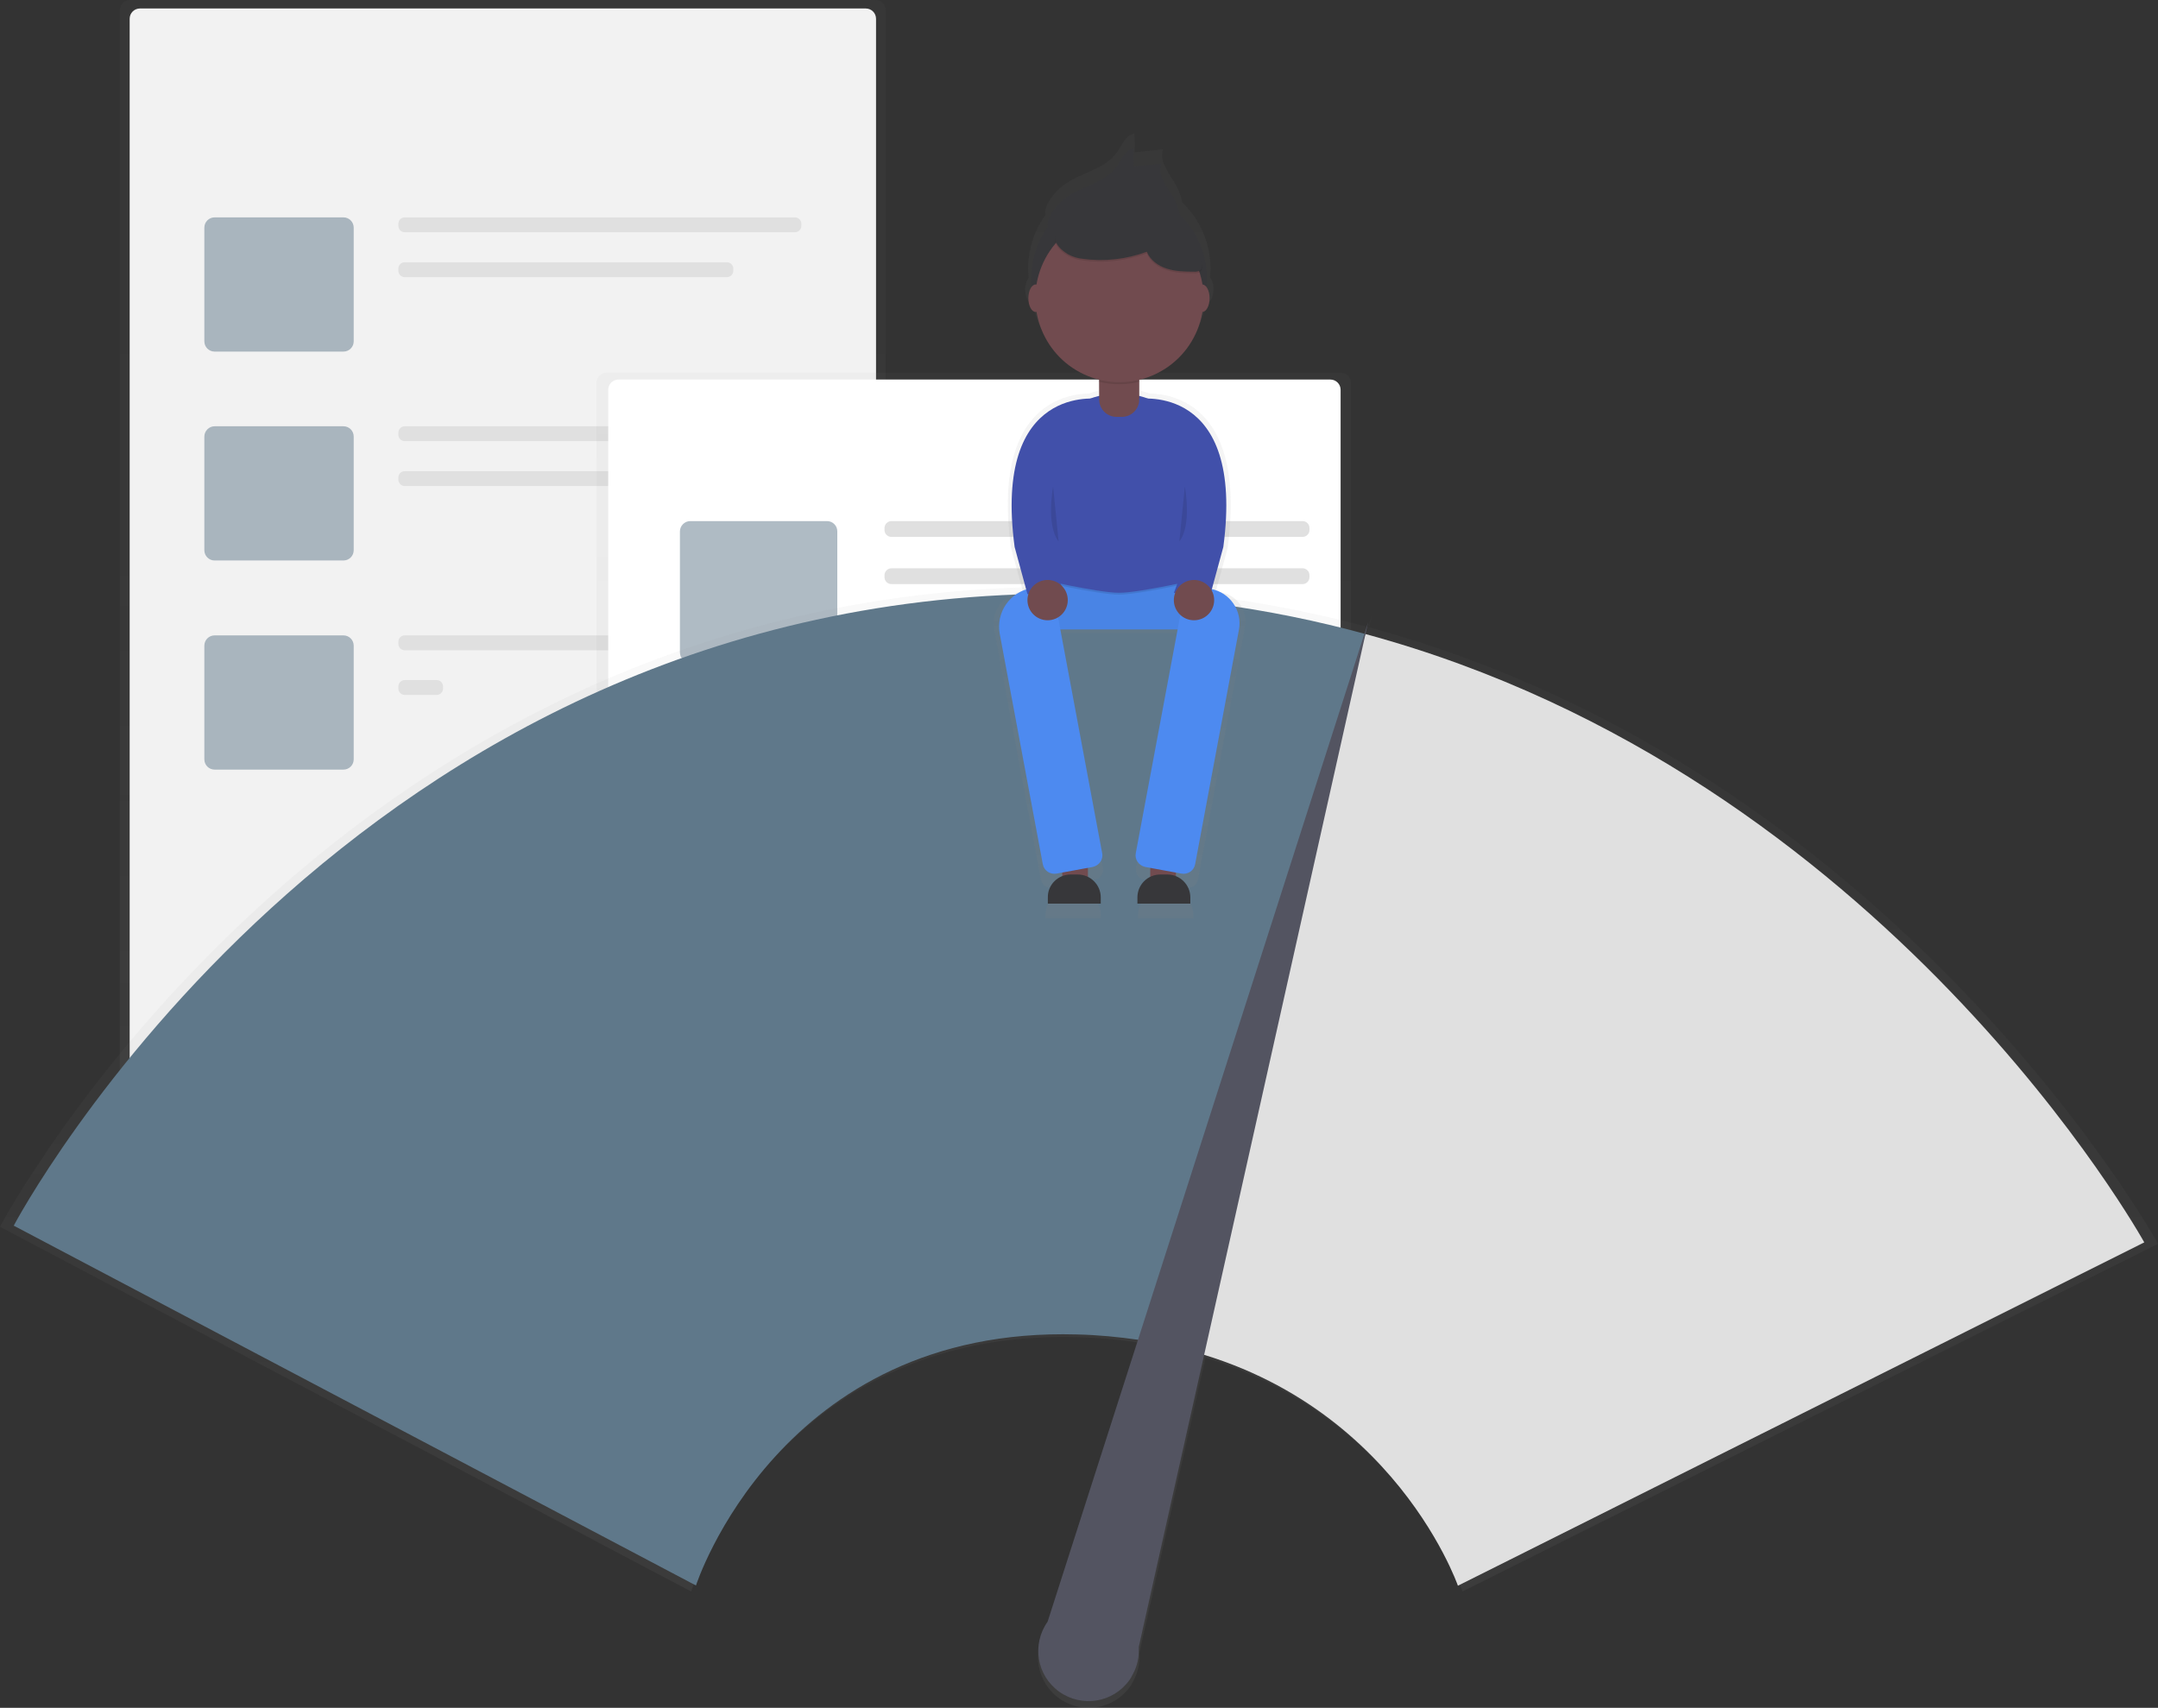 <?xml version="1.0" encoding="utf-8"?>
<!-- Generator: Adobe Illustrator 23.0.1, SVG Export Plug-In . SVG Version: 6.00 Build 0)  -->
<svg version="1.1" id="f130f8b3-b494-408e-9d23-4781bd978d43"
	 xmlns="http://www.w3.org/2000/svg" xmlns:xlink="http://www.w3.org/1999/xlink" x="0px" y="0px" viewBox="0 0 942 745.6"
	 style="enable-background:new 0 0 942 745.6;" xml:space="preserve">
<rect x="0" y="0" width="942" height="745.6" fill="#333333" stroke="none"/>
<style type="text/css">
	.st0{opacity:0.5;}
	.st1{fill:url(#SVGID_1_);}
	.st2{fill:#F2F2F2;}
	.st3{fill:#5F788A;}
	.st4{fill:#E0E0E0;}
	.st5{fill:url(#SVGID_2_);}
	.st6{fill:#FFFFFF;}
	.st7{fill:url(#SVGID_3_);}
	.st8{fill:#535461;}
	.st9{opacity:0.7;}
	.st10{fill:url(#SVGID_4_);}
	.st11{fill:#714B4F;}
	.st12{fill:#4D8AF0;}
	.st13{opacity:5.000000e-02;}
	.st14{opacity:0.1;enable-background:new    ;}
	.st15{fill:#4150AA;}
	.st16{fill:#37373A;}
</style>
<title>fast loading</title>
<g class="st0">
	
		<linearGradient id="SVGID_1_" gradientUnits="userSpaceOnUse" x1="219.485" y1="242.62" x2="219.485" y2="748" gradientTransform="matrix(1 0 0 -1 0 748)">
		<stop  offset="0" style="stop-color:#808080;stop-opacity:0.25"/>
		<stop  offset="0.54" style="stop-color:#808080;stop-opacity:0.12"/>
		<stop  offset="1" style="stop-color:#808080;stop-opacity:0.1"/>
	</linearGradient>
	<path class="st1" d="M56.8,0h325.3c2.5,0,4.5,2,4.5,4.5v496.4c0,2.5-2,4.5-4.5,4.5H56.8c-2.5,0-4.5-2-4.5-4.5V4.5
		C52.3,2,54.3,0,56.8,0z"/>
</g>
<path class="st2" d="M61.1,3.7h316.8c2.5,0,4.5,2,4.5,4.5v486.2c0,2.5-2,4.5-4.5,4.5H61.1c-2.5,0-4.5-2-4.5-4.5V8.2
	C56.6,5.7,58.6,3.7,61.1,3.7z"/>
<g class="st0">
	<path class="st3" d="M93.7,94.9h56.2c2.5,0,4.5,2,4.5,4.5v49.6c0,2.5-2,4.5-4.5,4.5H93.7c-2.5,0-4.5-2-4.5-4.5V99.4
		C89.2,96.9,91.2,94.9,93.7,94.9z"/>
</g>
<path class="st4" d="M176.7,94.9H347c1.6,0,2.8,1.3,2.8,2.8v0.9c0,1.6-1.3,2.8-2.8,2.8H176.7c-1.6,0-2.8-1.3-2.8-2.8v-0.9
	C173.9,96.2,175.1,94.9,176.7,94.9z"/>
<path class="st4" d="M176.7,114.5h140.6c1.6,0,2.8,1.3,2.8,2.8v0.9c0,1.6-1.3,2.8-2.8,2.8H176.7c-1.6,0-2.8-1.3-2.8-2.8v-0.9
	C173.9,115.7,175.1,114.5,176.7,114.5z"/>
<g class="st0">
	<path class="st3" d="M93.7,186.1h56.2c2.5,0,4.5,2,4.5,4.5v49.6c0,2.5-2,4.5-4.5,4.5H93.7c-2.5,0-4.5-2-4.5-4.5v-49.6
		C89.2,188.2,91.2,186.1,93.7,186.1z"/>
</g>
<path class="st4" d="M176.7,186.1H347c1.6,0,2.8,1.3,2.8,2.8v0.9c0,1.6-1.3,2.8-2.8,2.8H176.7c-1.6,0-2.8-1.3-2.8-2.8V189
	C173.9,187.4,175.1,186.1,176.7,186.1z"/>
<path class="st4" d="M176.7,205.7H347c1.6,0,2.8,1.3,2.8,2.8v0.9c0,1.6-1.3,2.8-2.8,2.8H176.7c-1.6,0-2.8-1.3-2.8-2.8v-0.9
	C173.9,206.9,175.1,205.7,176.7,205.7z"/>
<g class="st0">
	<path class="st3" d="M93.7,277.4h56.2c2.5,0,4.5,2,4.5,4.5v49.6c0,2.5-2,4.5-4.5,4.5H93.7c-2.5,0-4.5-2-4.5-4.5v-49.6
		C89.2,279.4,91.2,277.4,93.7,277.4z"/>
</g>
<path class="st4" d="M176.7,277.4H347c1.6,0,2.8,1.3,2.8,2.8v0.9c0,1.6-1.3,2.8-2.8,2.8H176.7c-1.6,0-2.8-1.3-2.8-2.8v-0.9
	C173.9,278.6,175.1,277.4,176.7,277.4z"/>
<path class="st4" d="M176.7,296.9h13.9c1.6,0,2.8,1.3,2.8,2.8v0.9c0,1.6-1.3,2.8-2.8,2.8h-13.9c-1.6,0-2.8-1.3-2.8-2.8v-0.9
	C173.9,298.2,175.1,296.9,176.7,296.9z"/>
<g class="st0">
	
		<linearGradient id="SVGID_2_" gradientUnits="userSpaceOnUse" x1="425.02" y1="288.22" x2="425.02" y2="585.28" gradientTransform="matrix(1 0 0 -1 0 748)">
		<stop  offset="0" style="stop-color:#808080;stop-opacity:0.25"/>
		<stop  offset="0.54" style="stop-color:#808080;stop-opacity:0.12"/>
		<stop  offset="1" style="stop-color:#808080;stop-opacity:0.1"/>
	</linearGradient>
	<path class="st5" d="M264.9,162.7h320.3c2.5,0,4.5,2,4.5,4.5v288.1c0,2.5-2,4.5-4.5,4.5H264.9c-2.5,0-4.5-2-4.5-4.5V167.2
		C260.4,164.7,262.4,162.7,264.9,162.7z"/>
</g>
<path class="st6" d="M270,165.7h310.7c2.5,0,4.5,2,4.5,4.5v278.7c0,2.5-2,4.5-4.5,4.5H270c-2.5,0-4.5-2-4.5-4.5V170.2
	C265.5,167.7,267.5,165.7,270,165.7z"/>
<g class="st0">
	<path class="st3" d="M301.3,227.5H361c2.5,0,4.5,2,4.5,4.5v52.8c0,2.5-2,4.5-4.5,4.5h-59.7c-2.5,0-4.5-2-4.5-4.5V232
		C296.8,229.5,298.9,227.5,301.3,227.5z"/>
</g>
<path class="st4" d="M389.1,227.5h179.5c1.6,0,3,1.3,3,3v0.9c0,1.6-1.3,3-3,3H389.1c-1.6,0-3-1.3-3-3v-0.9
	C386.1,228.9,387.5,227.5,389.1,227.5z"/>
<path class="st4" d="M389.1,248.1h179.5c1.6,0,3,1.3,3,3v0.9c0,1.6-1.3,3-3,3H389.1c-1.6,0-3-1.3-3-3v-0.9
	C386.1,249.5,387.5,248.1,389.1,248.1z"/>
<path class="st4" d="M293,322.9h275.7c1.6,0,3,1.3,3,3v0.9c0,1.6-1.3,3-3,3H293c-1.6,0-3-1.3-3-3v-0.9
	C290,324.3,291.3,322.9,293,322.9z"/>
<path class="st4" d="M293,343.5h275.7c1.6,0,3,1.3,3,3v0.9c0,1.6-1.3,3-3,3H293c-1.6,0-3-1.3-3-3v-0.9
	C290,344.9,291.3,343.5,293,343.5z"/>
<path class="st4" d="M293,371h275.7c1.6,0,3,1.3,3,3v0.9c0,1.6-1.3,3-3,3H293c-1.6,0-3-1.3-3-3V374C290,372.3,291.3,371,293,371z"/>
<path class="st4" d="M293,391.6h207c1.6,0,3,1.3,3,3v0.9c0,1.6-1.3,3-3,3H293c-1.6,0-3-1.3-3-3v-0.9
	C290,392.9,291.3,391.6,293,391.6z"/>
<g class="st0">
	
		<linearGradient id="SVGID_3_" gradientUnits="userSpaceOnUse" x1="600" y1="-76.344" x2="600" y2="413.129" gradientTransform="matrix(1 0 0 -1 -129 669.24)">
		<stop  offset="0" style="stop-color:#808080;stop-opacity:0.25"/>
		<stop  offset="0.54" style="stop-color:#808080;stop-opacity:0.12"/>
		<stop  offset="1" style="stop-color:#808080;stop-opacity:0.1"/>
	</linearGradient>
	<path class="st7" d="M597.6,273.9L597.6,273.9l1.2-5.2l-1.6,5.1c-42.7-11.5-86.6-17.4-130.8-17.6C148,254.2,0,535.6,0,535.6
		l301.7,159.2c0,0,37-114.7,168.4-111c9,0.2,18.1,1,27,2.4l-40,124.5c-7,10-4.6,23.9,5.4,30.9c10,7,23.9,4.6,30.9-5.4
		c0.3-0.4,0.5-0.7,0.7-1.1l0,0V735c2.1-3.4,3.2-7.2,3.3-11.2c0-0.7,0-1.3-0.1-2l28.9-129.1c86.1,26.5,112.2,102.1,112.2,102.1
		L942,543C942,543,828,336.4,597.6,273.9z"/>
</g>
<path class="st3" d="M466.4,259.2C152.2,257.4,6,535.1,6,535.1l297.8,157.1c0,0,36.5-113.3,166.3-109.6c9.1,0.2,18.3,1.1,27.3,2.4
	L596,276.8C553.8,265.3,510.2,259.4,466.4,259.2z"/>
<path class="st4" d="M596,276.8l-98.6,308.3c107.6,16.3,139,107.2,139,107.2L936,542.4C936,542.4,823.4,338.5,596,276.8z"/>
<path class="st8" d="M497.1,719l100.1-447.3L457.3,708c-7,9.9-4.8,23.5,5.1,30.6c9.9,7,23.5,4.8,30.6-5.1c0.3-0.5,0.6-0.9,0.9-1.4
	l0,0V732c2-3.3,3.2-7.1,3.2-11C497.1,720.2,497.1,719.6,497.1,719z"/>
<g class="st9">
	
		<linearGradient id="SVGID_4_" gradientUnits="userSpaceOnUse" x1="617.568" y1="268.18" x2="617.568" y2="610.95" gradientTransform="matrix(1 0 0 -1 -129 669.24)">
		<stop  offset="0" style="stop-color:#808080;stop-opacity:0.25"/>
		<stop  offset="0.54" style="stop-color:#808080;stop-opacity:0.12"/>
		<stop  offset="1" style="stop-color:#808080;stop-opacity:0.1"/>
	</linearGradient>
	<path class="st10" d="M533.3,258.7l-2.6-0.5l5.2-19c8.1-61-22.6-67.2-34.1-67.4c-1.3-0.5-2.7-0.9-4-1.2v-7.2
		c14.8-3.7,26.1-15.8,28.5-30.9h0.1c1.8,0,3.3-2.8,3.3-6.2c0.1-1.8-0.4-3.6-1.5-5.1c0.1-1.3,0.2-2.7,0.2-4
		c0-10.9-4.5-21.3-12.3-28.8c-0.5-2.7-1.5-5.2-2.8-7.6c-2.8-5-7.5-10.2-5.6-15.6l-12.4,1.3l-0.1-8.2c-3.9,0.7-5.5,5.2-7.8,8.4
		c-5.5,7.7-16.7,8.8-24,14.8c-2.5,2-8.1,8.2-7,12.3c-4.9,6.8-7.6,15-7.6,23.4c0,1.3,0.1,2.7,0.2,4c-1,1.5-1.5,3.3-1.5,5.1
		c0,3.4,1.5,6.2,3.3,6.2h0.1c2.5,15.1,13.7,27.2,28.5,30.9v7.2c-1.4,0.3-2.7,0.7-4,1.2c-11.5,0.2-42.3,6.4-34.1,67.4l5.2,19
		l-1.2,0.2c-7.7,1.4-12.8,8.8-11.3,16.5c0,0,0,0,0,0l20.4,109.2c0.4,2.3,2.7,3.9,5,3.4l3.6-0.7v2.1c-4.1,2-6.6,6.1-6.6,10.7v1.4
		h24.1v-1.4c0-4.2-2.2-8.1-5.8-10.2v-4.8l3.3-0.6c2.3-0.4,3.9-2.7,3.4-5l-19.1-102.6H515l-19.1,102.6c-0.4,2.3,1.1,4.6,3.4,5
		l3.3,0.6v4.8c-3.6,2.2-5.8,6-5.8,10.2v1.4h24.1v-1.4c0-4.5-2.6-8.7-6.6-10.7v-2.1l3.6,0.7c2.3,0.4,4.6-1.1,5-3.4l20.6-110.6
		C544.7,266.7,540.2,260,533.3,258.7C533.3,258.7,533.3,258.7,533.3,258.7z"/>
</g>
<rect x="463.7" y="373" class="st11" width="11.2" height="15.2"/>
<rect x="502.1" y="373" class="st11" width="11.2" height="15.2"/>
<rect x="451.7" y="248.4" class="st12" width="73.5" height="26.4"/>
<g class="st13">
	<rect x="451.7" y="248.4" width="73.5" height="26.4"/>
</g>
<path class="st14" d="M451.7,253.2c0,0,27.4,6.4,36.7,6.4s36.7-6.4,36.7-6.4v-4h-73.5V253.2z"/>
<path class="st15" d="M525.2,252.4c0,0-27.4,6.4-36.7,6.4s-36.7-6.4-36.7-6.4v-43.9c0-20.3,16.4-36.7,36.7-36.7l0,0
	c20.3,0,36.7,16.4,36.7,36.7V252.4z"/>
<path class="st11" d="M479.7,153.3h17.6l0,0v21.1c0,4.2-3.4,7.6-7.6,7.6h-2.3c-4.2,0-7.6-3.4-7.6-7.6L479.7,153.3L479.7,153.3z"/>
<path class="st12" d="M477,378.5l-15.8,2.9c-2.8,0.5-5.5-1.3-6-4.1l-18.8-100.6c-1.7-9.3,4.4-18.2,13.6-19.9c0,0,0,0,0,0l4.1-0.8
	c2.8-0.5,5.5,1.3,6,4.1l21,112.3C481.7,375.2,479.8,377.9,477,378.5C477,378.5,477,378.5,477,378.5z"/>
<path class="st12" d="M499.9,378.5l15.8,2.9c2.8,0.5,5.5-1.3,6-4.1l19.1-102.3c1.6-8.3-3.9-16.4-12.3-17.9l-5.7-1.1
	c-2.8-0.5-5.5,1.3-6,4.1l-21,112.3C495.2,375.2,497.1,377.9,499.9,378.5C499.9,378.5,499.9,378.5,499.9,378.5z"/>
<path class="st14" d="M479.7,166.7c5.8,1.4,11.8,1.4,17.6,0v-12.5h-17.6V166.7z"/>
<circle class="st16" cx="488.5" cy="121.4" r="38.3"/>
<ellipse transform="matrix(0.383 -0.924 0.924 0.383 181.276 531.659)" class="st11" cx="488.5" cy="130.2" rx="36.7" ry="36.7"/>
<path class="st16" d="M464.2,87.1c7.1-5.8,17.8-6.8,23.1-14.2c2.2-3.1,3.8-7.4,7.5-8.1l0.1,7.9l12-1.2c-1.8,5.2,2.7,10.2,5.4,15
	c2,3.5,3.1,7.5,3.2,11.6c-4.2,2.5-9.3-0.2-13.9-1.7s-9.3-1.6-14-1.7c-2.4-0.2-4.8,0-7.2,0.4c-2.1,0.6-4.1,1.3-6,2.2
	c-3.2,1.3-13.2,6.4-16.2,3.1C454.9,96.7,461.5,89.3,464.2,87.1z"/>
<path class="st14" d="M466.2,111.7c2,1.1,4.2,1.8,6.5,2c9.4,1.3,19,0.2,27.9-3.1c1.5,3.7,5,6.2,8.8,7.4s7.8,1.3,11.8,1.3
	c0.9,0.1,1.8-0.1,2.5-0.5c1.8-1.2,0.9-3.9-0.1-5.8l-5.1-9.3c-1.5-2.7-3.1-5.5-5.4-7.6c-2.9-2.6-6.8-3.8-10.7-4.6
	c-9.1-1.8-18.5-1.5-27.4,0.9C465.4,95.1,453.1,103.8,466.2,111.7z"/>
<path class="st16" d="M466.2,111c2,1.1,4.2,1.8,6.5,2c9.4,1.3,19,0.2,27.9-3.1c1.5,3.7,5,6.2,8.8,7.4s7.8,1.3,11.8,1.3
	c0.9,0.1,1.8-0.1,2.5-0.5c1.8-1.2,0.9-3.9-0.1-5.8l-5.1-9.3c-1.5-2.7-3.1-5.5-5.4-7.6c-2.9-2.6-6.8-3.8-10.7-4.6
	c-9.1-1.8-18.5-1.5-27.4,0.9C465.4,94.2,453.1,103,466.2,111z"/>
<ellipse class="st11" cx="524.8" cy="130.2" rx="3.2" ry="6"/>
<ellipse class="st11" cx="452.1" cy="130.2" rx="3.2" ry="6"/>
<path class="st15" d="M479.8,174.2c0,0-46.5-7.2-36.9,64.6l5.6,20.6l16-0.6c0,0-10.4-24-4-39.9S479.8,174.2,479.8,174.2z"/>
<path class="st15" d="M497.1,174.2c0,0,46.5-7.2,36.9,64.6l-5.6,20.6l-16-0.6c0,0,10.4-24,4-39.9S497.1,174.2,497.1,174.2z"/>
<circle class="st11" cx="457.3" cy="262" r="8.8"/>
<circle class="st11" cx="521.2" cy="262" r="8.8"/>
<path class="st16" d="M467.4,381.8h3.1c5.5,0,10,4.5,10,10v2.7l0,0h-23.1l0,0v-2.7C457.3,386.3,461.8,381.8,467.4,381.8
	C467.3,381.8,467.4,381.8,467.4,381.8z"/>
<path class="st16" d="M506.5,381.8h3.1c5.5,0,10,4.5,10,10v2.7l0,0h-23.1l0,0v-2.7C496.5,386.3,500.9,381.8,506.5,381.8
	C506.5,381.8,506.5,381.8,506.5,381.8z"/>
<path class="st14" d="M459.7,212.4c0,0-3.2,16.8,2.4,24"/>
<path class="st14" d="M517.2,212.4c0,0,3.2,16.8-2.4,24"/>
</svg>
